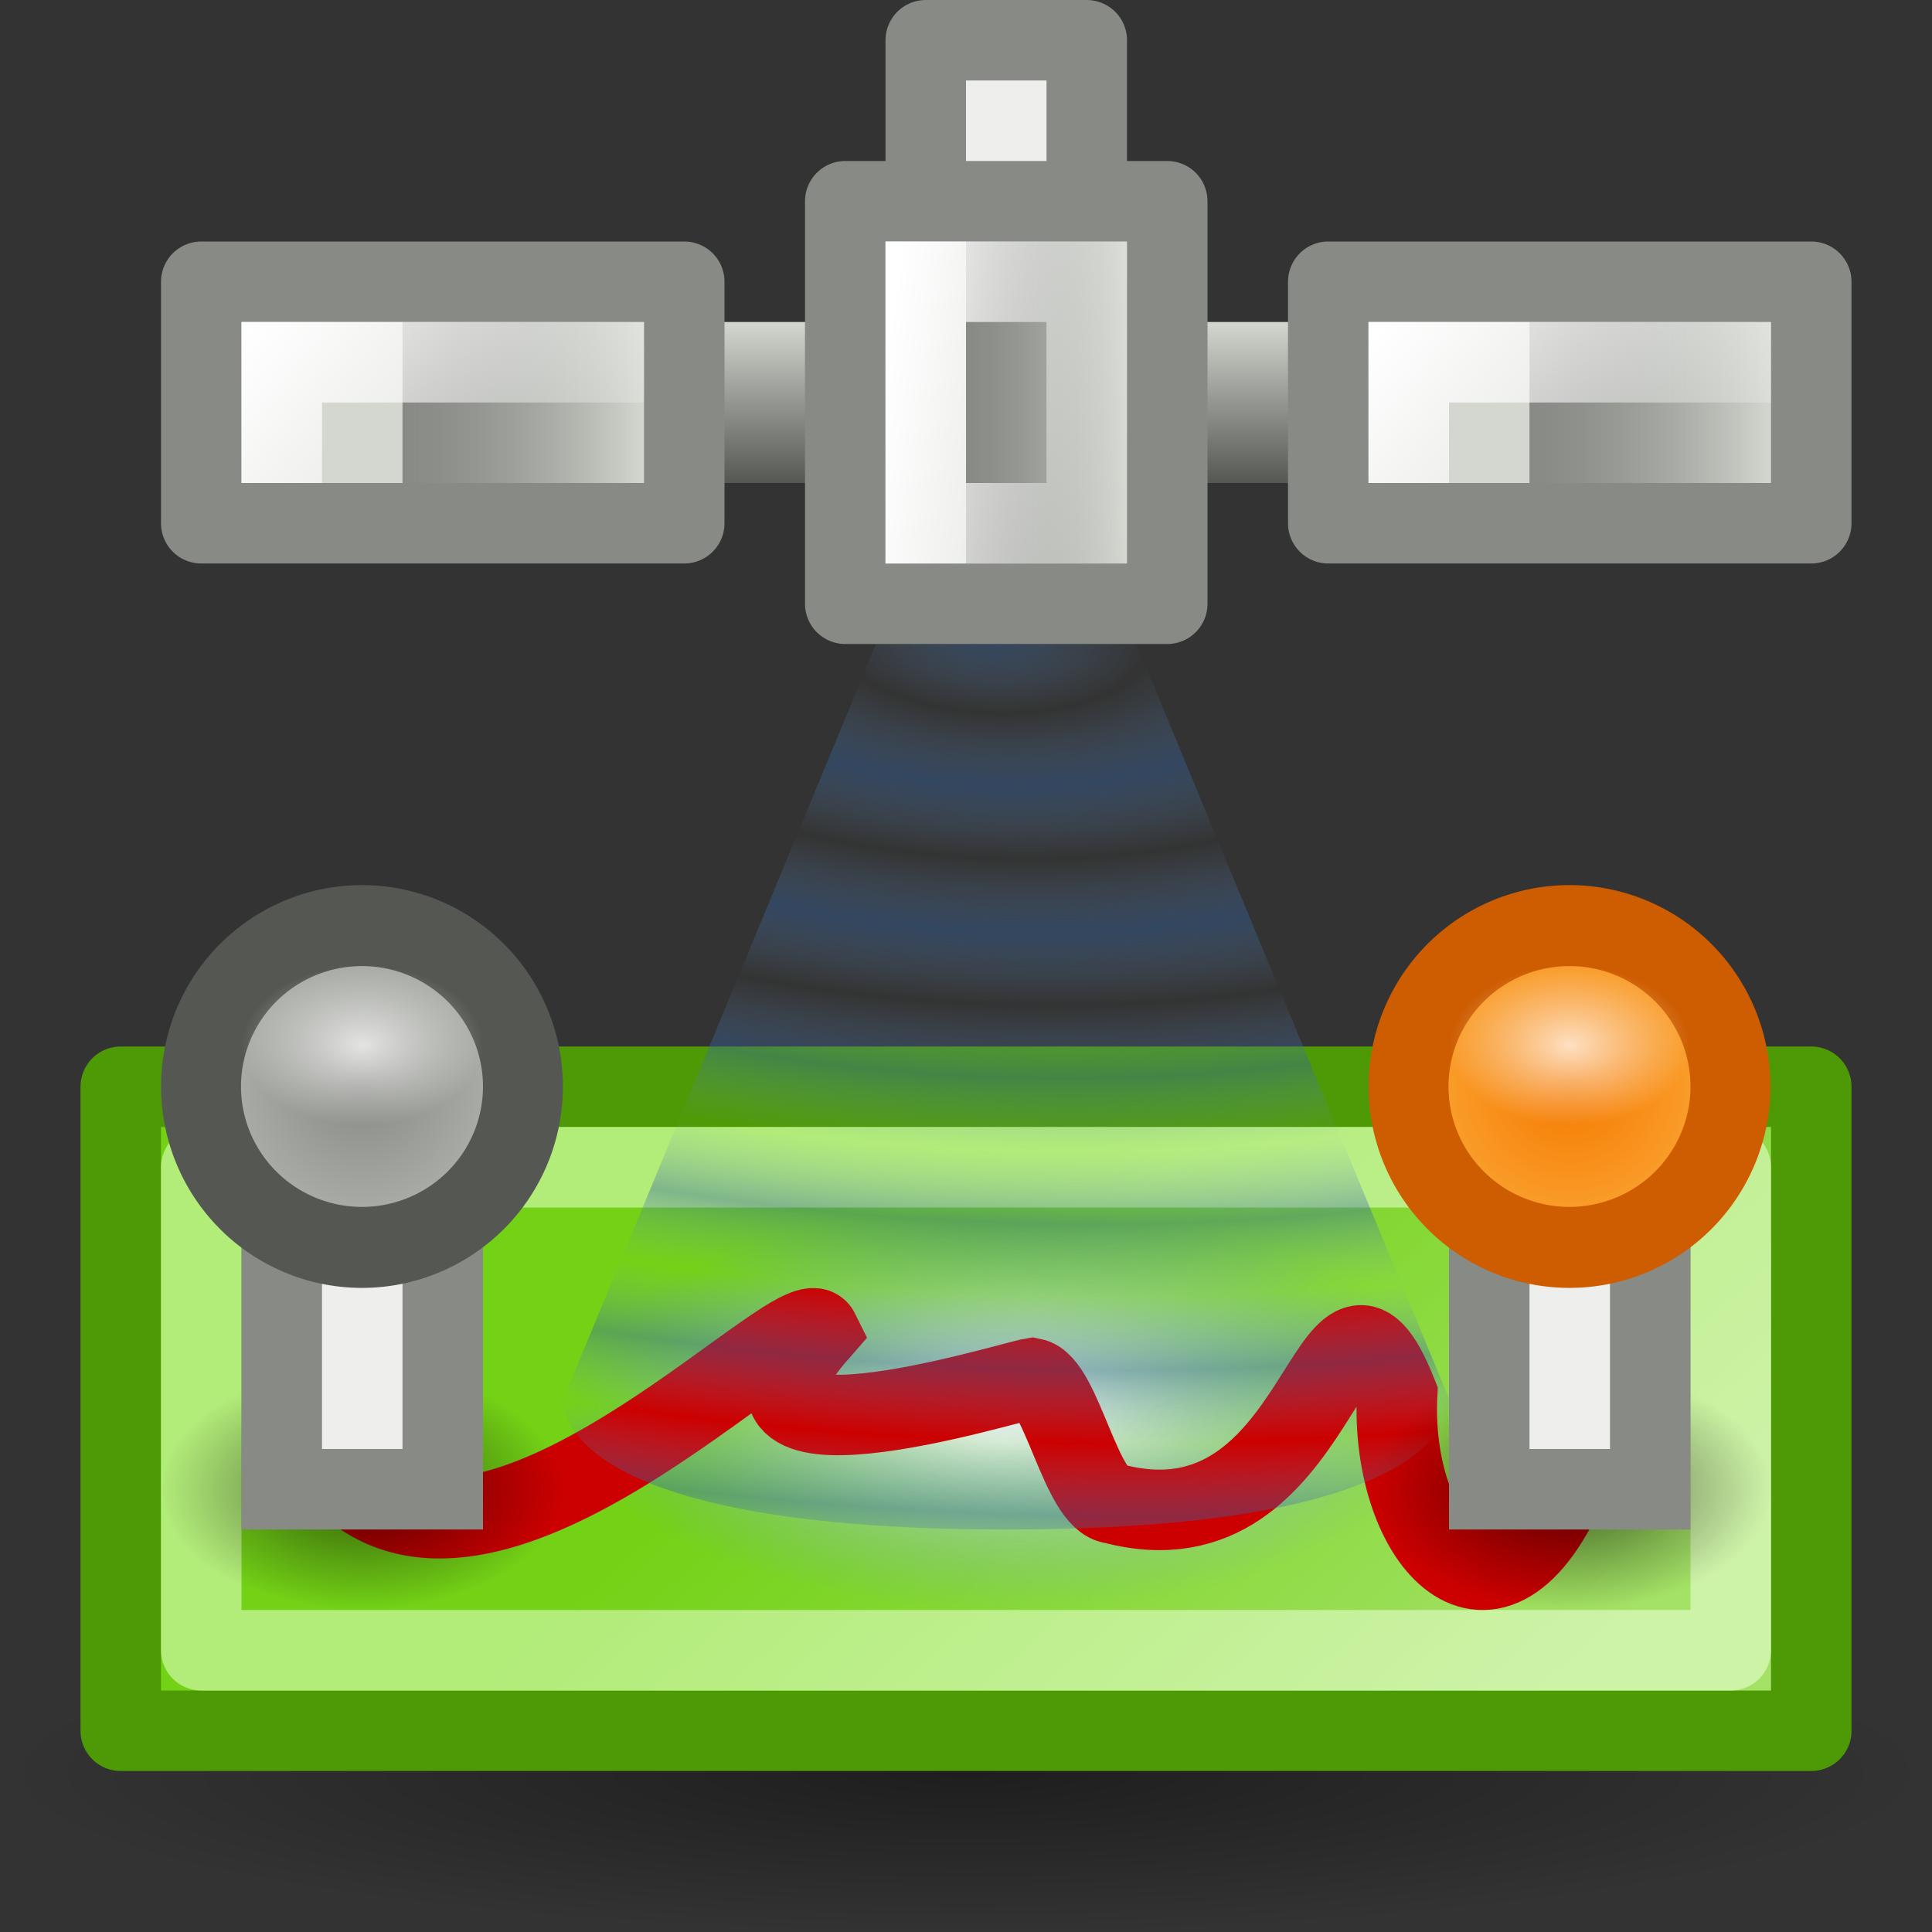<?xml version="1.0" encoding="UTF-8" standalone="no"?>
<!-- Created with Inkscape (http://www.inkscape.org/) -->

<svg
   xmlns:dc="http://purl.org/dc/elements/1.1/"
   xmlns:cc="http://creativecommons.org/ns#"
   xmlns:rdf="http://www.w3.org/1999/02/22-rdf-syntax-ns#"
   xmlns:svg="http://www.w3.org/2000/svg"
   xmlns="http://www.w3.org/2000/svg"
   xmlns:xlink="http://www.w3.org/1999/xlink"
   xmlns:sodipodi="http://sodipodi.sourceforge.net/DTD/sodipodi-0.dtd"
   xmlns:inkscape="http://www.inkscape.org/namespaces/inkscape"
   width="24"
   height="24"
   id="svg2"
   version="1.1"
   inkscape:version="0.46+devel r21711"
   sodipodi:docname="24.svg"
   inkscape:output_extension="org.inkscape.output.svg.inkscape"
   inkscape:export-filename="/home/needcoffee/Desktop/gpxviewer/24x24/apps/gpxviewer.png"
   inkscape:export-xdpi="90"
   inkscape:export-ydpi="90">
  <rect width="100%" height="100%" fill="#333333" stroke="none"/>
  <title
     id="title109">gpxviewer</title>
  <defs
     id="defs4">
    <linearGradient
       inkscape:collect="always"
       id="linearGradient1052">
      <stop
         style="stop-color:#000000;stop-opacity:1;"
         offset="0"
         id="stop1054" />
      <stop
         style="stop-color:#000000;stop-opacity:0;"
         offset="1"
         id="stop1056" />
    </linearGradient>
    <linearGradient
       inkscape:collect="always"
       id="linearGradient982">
      <stop
         style="stop-color:#d3d7cf;stop-opacity:1;"
         offset="0"
         id="stop984" />
      <stop
         style="stop-color:#555753;stop-opacity:1"
         offset="1"
         id="stop986" />
    </linearGradient>
    <linearGradient
       id="linearGradient898">
      <stop
         style="stop-color:#ffffff;stop-opacity:1;"
         offset="0"
         id="stop900" />
      <stop
         style="stop-color:#729fcf;stop-opacity:0;"
         offset="1"
         id="stop902" />
    </linearGradient>
    <linearGradient
       inkscape:collect="always"
       id="linearGradient1240">
      <stop
         style="stop-color:#888a85;stop-opacity:1"
         offset="0"
         id="stop1242" />
      <stop
         style="stop-color:#555753;stop-opacity:0;"
         offset="1"
         id="stop1244" />
    </linearGradient>
    <linearGradient
       id="linearGradient1226">
      <stop
         id="stop1234"
         offset="0"
         style="stop-color:#3465a4;stop-opacity:1" />
      <stop
         style="stop-color:#729fcf;stop-opacity:0"
         offset="1"
         id="stop1230" />
    </linearGradient>
    <linearGradient
       inkscape:collect="always"
       id="linearGradient1211">
      <stop
         style="stop-color:#ffffff;stop-opacity:1;"
         offset="0"
         id="stop1213" />
      <stop
         style="stop-color:#ffffff;stop-opacity:0;"
         offset="1"
         id="stop1215" />
    </linearGradient>
    <linearGradient
       inkscape:collect="always"
       id="linearGradient942">
      <stop
         style="stop-color:#ffffff;stop-opacity:1;"
         offset="0"
         id="stop944" />
      <stop
         style="stop-color:#ffffff;stop-opacity:0;"
         offset="1"
         id="stop946" />
    </linearGradient>
    <linearGradient
       inkscape:collect="always"
       id="linearGradient895">
      <stop
         style="stop-color:#000000;stop-opacity:1;"
         offset="0"
         id="stop897" />
      <stop
         style="stop-color:#000000;stop-opacity:0;"
         offset="1"
         id="stop899" />
    </linearGradient>
    <linearGradient
       inkscape:collect="always"
       id="linearGradient877">
      <stop
         style="stop-color:#ffffff;stop-opacity:1;"
         offset="0"
         id="stop879" />
      <stop
         style="stop-color:#ffffff;stop-opacity:0;"
         offset="1"
         id="stop881" />
    </linearGradient>
    <radialGradient
       inkscape:collect="always"
       xlink:href="#linearGradient895"
       id="radialGradient976"
       gradientUnits="userSpaceOnUse"
       gradientTransform="matrix(1,0,0,0.328,0,26.027)"
       cx="24.917"
       cy="38.72"
       fx="24.917"
       fy="38.72"
       r="21.738" />
    <radialGradient
       inkscape:collect="always"
       xlink:href="#linearGradient942"
       id="radialGradient131"
       gradientUnits="userSpaceOnUse"
       gradientTransform="matrix(0.6,0,0,0.4,4.2,632.603)"
       cx="25.5"
       cy="1021.862"
       fx="25.5"
       fy="1021.862"
       r="2.5" />
    <linearGradient
       inkscape:collect="always"
       id="linearGradient914-6">
      <stop
         style="stop-color:#888a85;stop-opacity:1;"
         offset="0"
         id="stop916-4" />
      <stop
         style="stop-color:#babdb6;stop-opacity:1"
         offset="1"
         id="stop918-5" />
    </linearGradient>
    <radialGradient
       inkscape:collect="always"
       xlink:href="#linearGradient914-6"
       id="radialGradient953"
       cx="20.508"
       cy="9.185"
       fx="20.508"
       fy="9.185"
       r="4.422"
       gradientTransform="matrix(1,0,0,0.988,0,0.106)"
       gradientUnits="userSpaceOnUse" />
    <linearGradient
       id="linearGradient160-8"
       inkscape:collect="always">
      <stop
         id="stop162-1"
         offset="0"
         style="stop-color:#f57900;stop-opacity:1" />
      <stop
         id="stop164-0"
         offset="1"
         style="stop-color:#fcaf3e;stop-opacity:1" />
    </linearGradient>
    <radialGradient
       inkscape:collect="always"
       xlink:href="#linearGradient160-8"
       id="radialGradient994"
       cx="20.508"
       cy="9.185"
       fx="20.508"
       fy="9.185"
       r="4.422"
       gradientTransform="matrix(1,0,0,0.988,0,0.106)"
       gradientUnits="userSpaceOnUse" />
    <radialGradient
       inkscape:collect="always"
       xlink:href="#linearGradient942"
       id="radialGradient998"
       gradientUnits="userSpaceOnUse"
       gradientTransform="matrix(0.6,0,0,0.4,-10.8,632.603)"
       cx="25.5"
       cy="1021.862"
       fx="25.5"
       fy="1021.862"
       r="2.5" />
    <radialGradient
       inkscape:collect="always"
       xlink:href="#linearGradient898"
       id="radialGradient1046"
       gradientUnits="userSpaceOnUse"
       gradientTransform="matrix(1,0,0,0.585,0,15.179)"
       cx="23.943"
       cy="36.567"
       fx="23.943"
       fy="36.567"
       r="8.152" />
    <radialGradient
       inkscape:collect="always"
       xlink:href="#linearGradient1052"
       id="radialGradient1062"
       gradientUnits="userSpaceOnUse"
       gradientTransform="matrix(1,0,0,0.986,0,0.124)"
       cx="20.508"
       cy="9.185"
       fx="20.508"
       fy="9.185"
       r="3.794" />
    <linearGradient
       inkscape:collect="always"
       xlink:href="#linearGradient877"
       id="linearGradient1080"
       x1="25.981"
       y1="1048.41"
       x2="21.61"
       y2="1040.704"
       gradientUnits="userSpaceOnUse"
       gradientTransform="matrix(0.741,0,0,1.167,0.148,-174.31)" />
    <radialGradient
       inkscape:collect="always"
       xlink:href="#linearGradient1226"
       id="radialGradient1083"
       gradientUnits="userSpaceOnUse"
       gradientTransform="matrix(0.137,-0.017,0.048,0.065,-39.422,970.952)"
       spreadMethod="reflect"
       cx="23.11"
       cy="1011.613"
       fx="23.11"
       fy="1011.613"
       r="13.5" />
    <radialGradient
       inkscape:collect="always"
       xlink:href="#linearGradient1052"
       id="radialGradient1098"
       gradientUnits="userSpaceOnUse"
       gradientTransform="matrix(1,0,0,0.986,0,0.124)"
       cx="20.508"
       cy="9.185"
       fx="20.508"
       fy="9.185"
       r="3.794" />
    <linearGradient
       inkscape:collect="always"
       xlink:href="#linearGradient982"
       id="linearGradient150"
       gradientUnits="userSpaceOnUse"
       gradientTransform="translate(-3,-1)"
       x1="12"
       y1="1025.362"
       x2="12"
       y2="1027.362" />
    <linearGradient
       inkscape:collect="always"
       xlink:href="#linearGradient1240"
       id="linearGradient152"
       gradientUnits="userSpaceOnUse"
       gradientTransform="matrix(1,0,0,0.444,-9,574.758)"
       x1="21"
       y1="1013.862"
       x2="23"
       y2="1013.862" />
    <linearGradient
       inkscape:collect="always"
       xlink:href="#linearGradient1211"
       id="linearGradient154"
       gradientUnits="userSpaceOnUse"
       gradientTransform="matrix(0.5,0,0,0.375,1.75,645.54)"
       x1="18.385"
       y1="1012.349"
       x2="25.333"
       y2="1013.067" />
    <linearGradient
       inkscape:collect="always"
       xlink:href="#linearGradient1240"
       id="linearGradient156"
       gradientUnits="userSpaceOnUse"
       gradientTransform="matrix(1.5,0,0,0.222,-12.5,800.06)"
       x1="21"
       y1="1013.862"
       x2="23"
       y2="1013.862" />
    <linearGradient
       inkscape:collect="always"
       xlink:href="#linearGradient1211"
       id="linearGradient158"
       gradientUnits="userSpaceOnUse"
       gradientTransform="matrix(1,0,0,0.125,-2,898.755)"
       x1="18.385"
       y1="1012.349"
       x2="25.333"
       y2="1013.067" />
    <linearGradient
       inkscape:collect="always"
       xlink:href="#linearGradient1240"
       id="linearGradient160"
       gradientUnits="userSpaceOnUse"
       gradientTransform="matrix(1.5,0,0,0.222,-26.5,800.06)"
       x1="21"
       y1="1013.862"
       x2="23"
       y2="1013.862" />
    <linearGradient
       inkscape:collect="always"
       xlink:href="#linearGradient1211"
       id="linearGradient162"
       gradientUnits="userSpaceOnUse"
       gradientTransform="matrix(1,0,0,0.125,-16,898.755)"
       x1="18.385"
       y1="1012.349"
       x2="25.333"
       y2="1013.067" />
  </defs>
  <sodipodi:namedview
     id="base"
     pagecolor="#ffffff"
     bordercolor="#666666"
     borderopacity="1.0"
     inkscape:pageopacity="0.0"
     inkscape:pageshadow="2"
     inkscape:zoom="13.792046"
     inkscape:cx="14.139414"
     inkscape:cy="12.981199"
     inkscape:document-units="px"
     inkscape:current-layer="layer1"
     showgrid="true"
     borderlayer="true"
     inkscape:showpageshadow="false"
     inkscape:window-width="1280"
     inkscape:window-height="756"
     inkscape:window-x="0"
     inkscape:window-y="0"
     inkscape:window-maximized="1"
     inkscape:snap-to-guides="false"
     inkscape:snap-bbox="true"
     inkscape:snap-nodes="false"
     inkscape:snap-global="true"
     showguides="true"
     inkscape:guide-bbox="true">
    <inkscape:grid
       type="xygrid"
       id="grid12"
       empspacing="5"
       visible="true"
       enabled="true"
       snapvisiblegridlinesonly="true" />
  </sodipodi:namedview>
  <g
     inkscape:label="Ebene 1"
     inkscape:groupmode="layer"
     id="layer1"
     transform="translate(0,-1028.362)">
    <path
       sodipodi:type="arc"
       style="opacity:0.417;fill:url(#radialGradient976);fill-opacity:1;stroke:none"
       id="path893"
       sodipodi:cx="24.916819"
       sodipodi:cy="38.72028"
       sodipodi:rx="21.738129"
       sodipodi:ry="7.1264153"
       d="m 46.655,38.72 a 21.738,7.126 0 1 1 -43.476,0 21.738,7.126 0 1 1 43.476,0 z"
       transform="matrix(0.552,0,0,0.281,-1.755,1039.495)" />
    <rect
       style="color:#000000;fill:#73d216;fill-opacity:1;fill-rule:nonzero;stroke:#4e9a06;stroke-width:1;stroke-linejoin:round;marker:none;visibility:visible;display:inline;overflow:visible;enable-background:accumulate"
       id="rect1068"
       width="21"
       height="8"
       x="1.5"
       y="1041.862" />
    <rect
       y="1042.862"
       x="2.5"
       height="6"
       width="19"
       id="rect1070"
       style="color:#000000;fill:none;stroke:#b2ec79;stroke-width:1;stroke-linejoin:round;marker:none;visibility:visible;display:inline;overflow:visible;enable-background:accumulate;stroke-opacity:1" />
    <rect
       style="opacity:0.347;color:#000000;fill:url(#linearGradient1080);fill-opacity:1;stroke:none;stroke-width:1;marker:none;visibility:visible;display:inline;overflow:visible;enable-background:accumulate"
       id="rect1072"
       width="20"
       height="7"
       x="2"
       y="1042.362" />
    <path
       sodipodi:type="arc"
       style="fill:url(#radialGradient1046);fill-opacity:1;stroke:none"
       id="path124"
       sodipodi:cx="23.942703"
       sodipodi:cy="36.566975"
       sodipodi:rx="8.1517982"
       sodipodi:ry="4.768033"
       d="m 32.095,36.567 a 8.152,4.768 0 1 1 -16.304,0 8.152,4.768 0 1 1 16.304,0 z"
       transform="matrix(0.675,0,0,0.524,-3.654,1026.689)" />
    <path
       style="fill:none;stroke:#cc0000;stroke-width:1;stroke-linecap:round;stroke-linejoin:miter;stroke-miterlimit:4;stroke-opacity:1;stroke-dasharray:none"
       d="m 4.5,1046.94 c 1.956,1.331 5.443,-2.505 5.674,-2.038 -1.662,1.892 2.363,0.627 2.649,0.581 0.362,0.07 0.606,1.522 1.009,1.557 2.637,0.692 2.68,-3.478 3.524,-1.359 -0.095,1.845 1.21,3.281 2.144,1.032"
       id="path903"
       sodipodi:nodetypes="cccccc" />
    <path
       transform="matrix(0.659,0,0,0.401,-9.014,1043.181)"
       d="m 24.302,9.185 a 3.794,3.743 0 1 1 -7.588,0 3.794,3.743 0 1 1 7.588,0 z"
       sodipodi:ry="3.7426496"
       sodipodi:rx="3.7939188"
       sodipodi:cy="9.1852188"
       sodipodi:cx="20.507669"
       id="path1096"
       style="opacity:0.57;color:#000000;fill:url(#radialGradient1098);fill-opacity:1;fill-rule:nonzero;stroke:none;stroke-width:1.884;marker:none;visibility:visible;display:inline;overflow:visible;enable-background:accumulate"
       sodipodi:type="arc" />
    <path
       sodipodi:type="arc"
       style="opacity:0.57;color:#000000;fill:url(#radialGradient1062);fill-opacity:1;fill-rule:nonzero;stroke:none;stroke-width:1.884;marker:none;visibility:visible;display:inline;overflow:visible;enable-background:accumulate"
       id="path1060"
       sodipodi:cx="20.507669"
       sodipodi:cy="9.1852188"
       sodipodi:rx="3.7939188"
       sodipodi:ry="3.7426496"
       d="m 24.302,9.185 a 3.794,3.743 0 1 1 -7.588,0 3.794,3.743 0 1 1 7.588,0 z"
       transform="matrix(0.659,0,0,0.401,5.986,1043.181)" />
    <path
       style="opacity:0.4;fill:url(#radialGradient1083);fill-opacity:1;stroke:none"
       d="m 10.883,1036.362 3.234,0 3.881,9.37 c 0,0 0.265,1.63 -5.498,1.63 -5.763,0 -5.498,-1.63 -5.498,-1.63 l 3.881,-9.37 z"
       id="rect1223"
       sodipodi:nodetypes="ccczcc" />
    <rect
       style="color:#000000;fill:#eeeeec;stroke:#888a85;stroke-width:1;marker:none;visibility:visible;display:inline;overflow:visible;enable-background:accumulate"
       id="rect1086"
       width="2"
       height="4"
       x="3.5"
       y="1042.862" />
    <path
       transform="matrix(0.527,0,0,0.534,-6.311,1036.954)"
       d="m 24.302,9.185 a 3.794,3.743 0 1 1 -7.588,0 3.794,3.743 0 1 1 7.588,0 z"
       sodipodi:ry="3.7426496"
       sodipodi:rx="3.7939188"
       sodipodi:cy="9.1852188"
       sodipodi:cx="20.507669"
       id="path116"
       style="color:#000000;fill:url(#radialGradient953);fill-opacity:1;fill-rule:nonzero;stroke:#555753;stroke-width:1.884;stroke-linecap:round;stroke-linejoin:round;stroke-miterlimit:4;stroke-opacity:1;stroke-dasharray:none;stroke-dashoffset:0;marker:none;visibility:visible;display:inline;overflow:visible;enable-background:accumulate"
       sodipodi:type="arc" />
    <path
       id="path996"
       d="m 6,1041.362 c 0,0.552 -0.672,1 -1.5,1 -0.828,0 -1.5,-0.448 -1.5,-1 0,-0.552 0.672,-1 1.5,-1 0.828,0 1.5,0.448 1.5,1 z"
       style="opacity:0.748;fill:url(#radialGradient998);fill-opacity:1;stroke:none" />
    <rect
       y="1042.862"
       x="18.5"
       height="4"
       width="2"
       id="rect1094"
       style="color:#000000;fill:#eeeeec;stroke:#888a85;stroke-width:1;marker:none;visibility:visible;display:inline;overflow:visible;enable-background:accumulate" />
    <path
       sodipodi:type="arc"
       style="color:#000000;fill:url(#radialGradient994);fill-opacity:1;fill-rule:nonzero;stroke:#ce5c00;stroke-width:1.884;stroke-linecap:round;stroke-linejoin:round;stroke-miterlimit:4;stroke-opacity:1;stroke-dasharray:none;stroke-dashoffset:0;marker:none;visibility:visible;display:inline;overflow:visible;enable-background:accumulate"
       id="path114"
       sodipodi:cx="20.507669"
       sodipodi:cy="9.1852188"
       sodipodi:rx="3.7939188"
       sodipodi:ry="3.7426496"
       d="m 24.302,9.185 a 3.794,3.743 0 1 1 -7.588,0 3.794,3.743 0 1 1 7.588,0 z"
       transform="matrix(0.527,0,0,0.534,8.689,1036.954)" />
    <path
       style="opacity:0.748;fill:url(#radialGradient131);fill-opacity:1;stroke:none"
       d="m 21,1041.362 c 0,0.552 -0.672,1 -1.5,1 -0.828,0 -1.5,-0.448 -1.5,-1 0,-0.552 0.672,-1 1.5,-1 0.828,0 1.5,0.448 1.5,1 z"
       id="path150" />
    <g
       id="g137"
       transform="translate(5.9604645e-8,8)">
      <rect
         transform="matrix(0,1,-1,0,0,0)"
         y="-13.5"
         x="1020.862"
         height="2"
         width="5"
         id="rect1284"
         style="fill:#eeeeec;fill-opacity:1;stroke:#888a85;stroke-width:1;stroke-linecap:round;stroke-linejoin:round;stroke-miterlimit:4;stroke-opacity:1;stroke-dasharray:none" />
      <rect
         style="fill:url(#linearGradient150);fill-opacity:1;stroke:none"
         id="rect1221"
         width="11"
         height="2"
         x="7"
         y="1024.362" />
      <rect
         y="1022.862"
         x="10.5"
         height="5"
         width="4"
         id="rect1207"
         style="fill:#d3d7cf;fill-opacity:1;stroke:#888a85;stroke-width:1;stroke-linecap:round;stroke-linejoin:round;stroke-miterlimit:4;stroke-opacity:1;stroke-dasharray:none" />
      <rect
         style="fill:url(#linearGradient152);fill-opacity:1;stroke:none"
         id="rect1238"
         width="2"
         height="4"
         x="12"
         y="1023.362" />
      <rect
         style="fill:none;stroke:url(#linearGradient154);stroke-width:1;stroke-linecap:round;stroke-linejoin:miter;stroke-miterlimit:4;stroke-opacity:1;stroke-dasharray:none"
         id="rect1209"
         width="2"
         height="3"
         x="11.5"
         y="1023.862" />
      <rect
         y="1023.862"
         x="16.5"
         height="3"
         width="6"
         id="rect1274"
         style="fill:#d3d7cf;fill-opacity:1;stroke:#888a85;stroke-width:1;stroke-linecap:round;stroke-linejoin:round;stroke-miterlimit:4;stroke-opacity:1;stroke-dasharray:none" />
      <rect
         style="fill:url(#linearGradient156);fill-opacity:1;stroke:none"
         id="rect1276"
         width="3"
         height="2"
         x="19"
         y="1024.362" />
      <path
         sodipodi:nodetypes="ccc"
         id="rect1278"
         d="m 17.5,1025.862 0,-1 4,0"
         style="fill:none;stroke:url(#linearGradient158);stroke-width:1;stroke-linecap:square;stroke-linejoin:miter;stroke-miterlimit:4;stroke-opacity:1;stroke-dasharray:none" />
      <rect
         style="fill:#d3d7cf;fill-opacity:1;stroke:#888a85;stroke-width:1;stroke-linecap:round;stroke-linejoin:round;stroke-miterlimit:4;stroke-opacity:1;stroke-dasharray:none"
         id="rect127"
         width="6"
         height="3"
         x="2.5"
         y="1023.862" />
      <rect
         y="1024.362"
         x="5"
         height="2"
         width="3"
         id="rect129"
         style="fill:url(#linearGradient160);fill-opacity:1;stroke:none" />
      <path
         style="fill:none;stroke:url(#linearGradient162);stroke-width:1;stroke-linecap:square;stroke-linejoin:miter;stroke-miterlimit:4;stroke-opacity:1;stroke-dasharray:none"
         d="m 3.5,1025.862 0,-1 4,0"
         id="path131"
         sodipodi:nodetypes="ccc" />
    </g>
  </g>
</svg>
